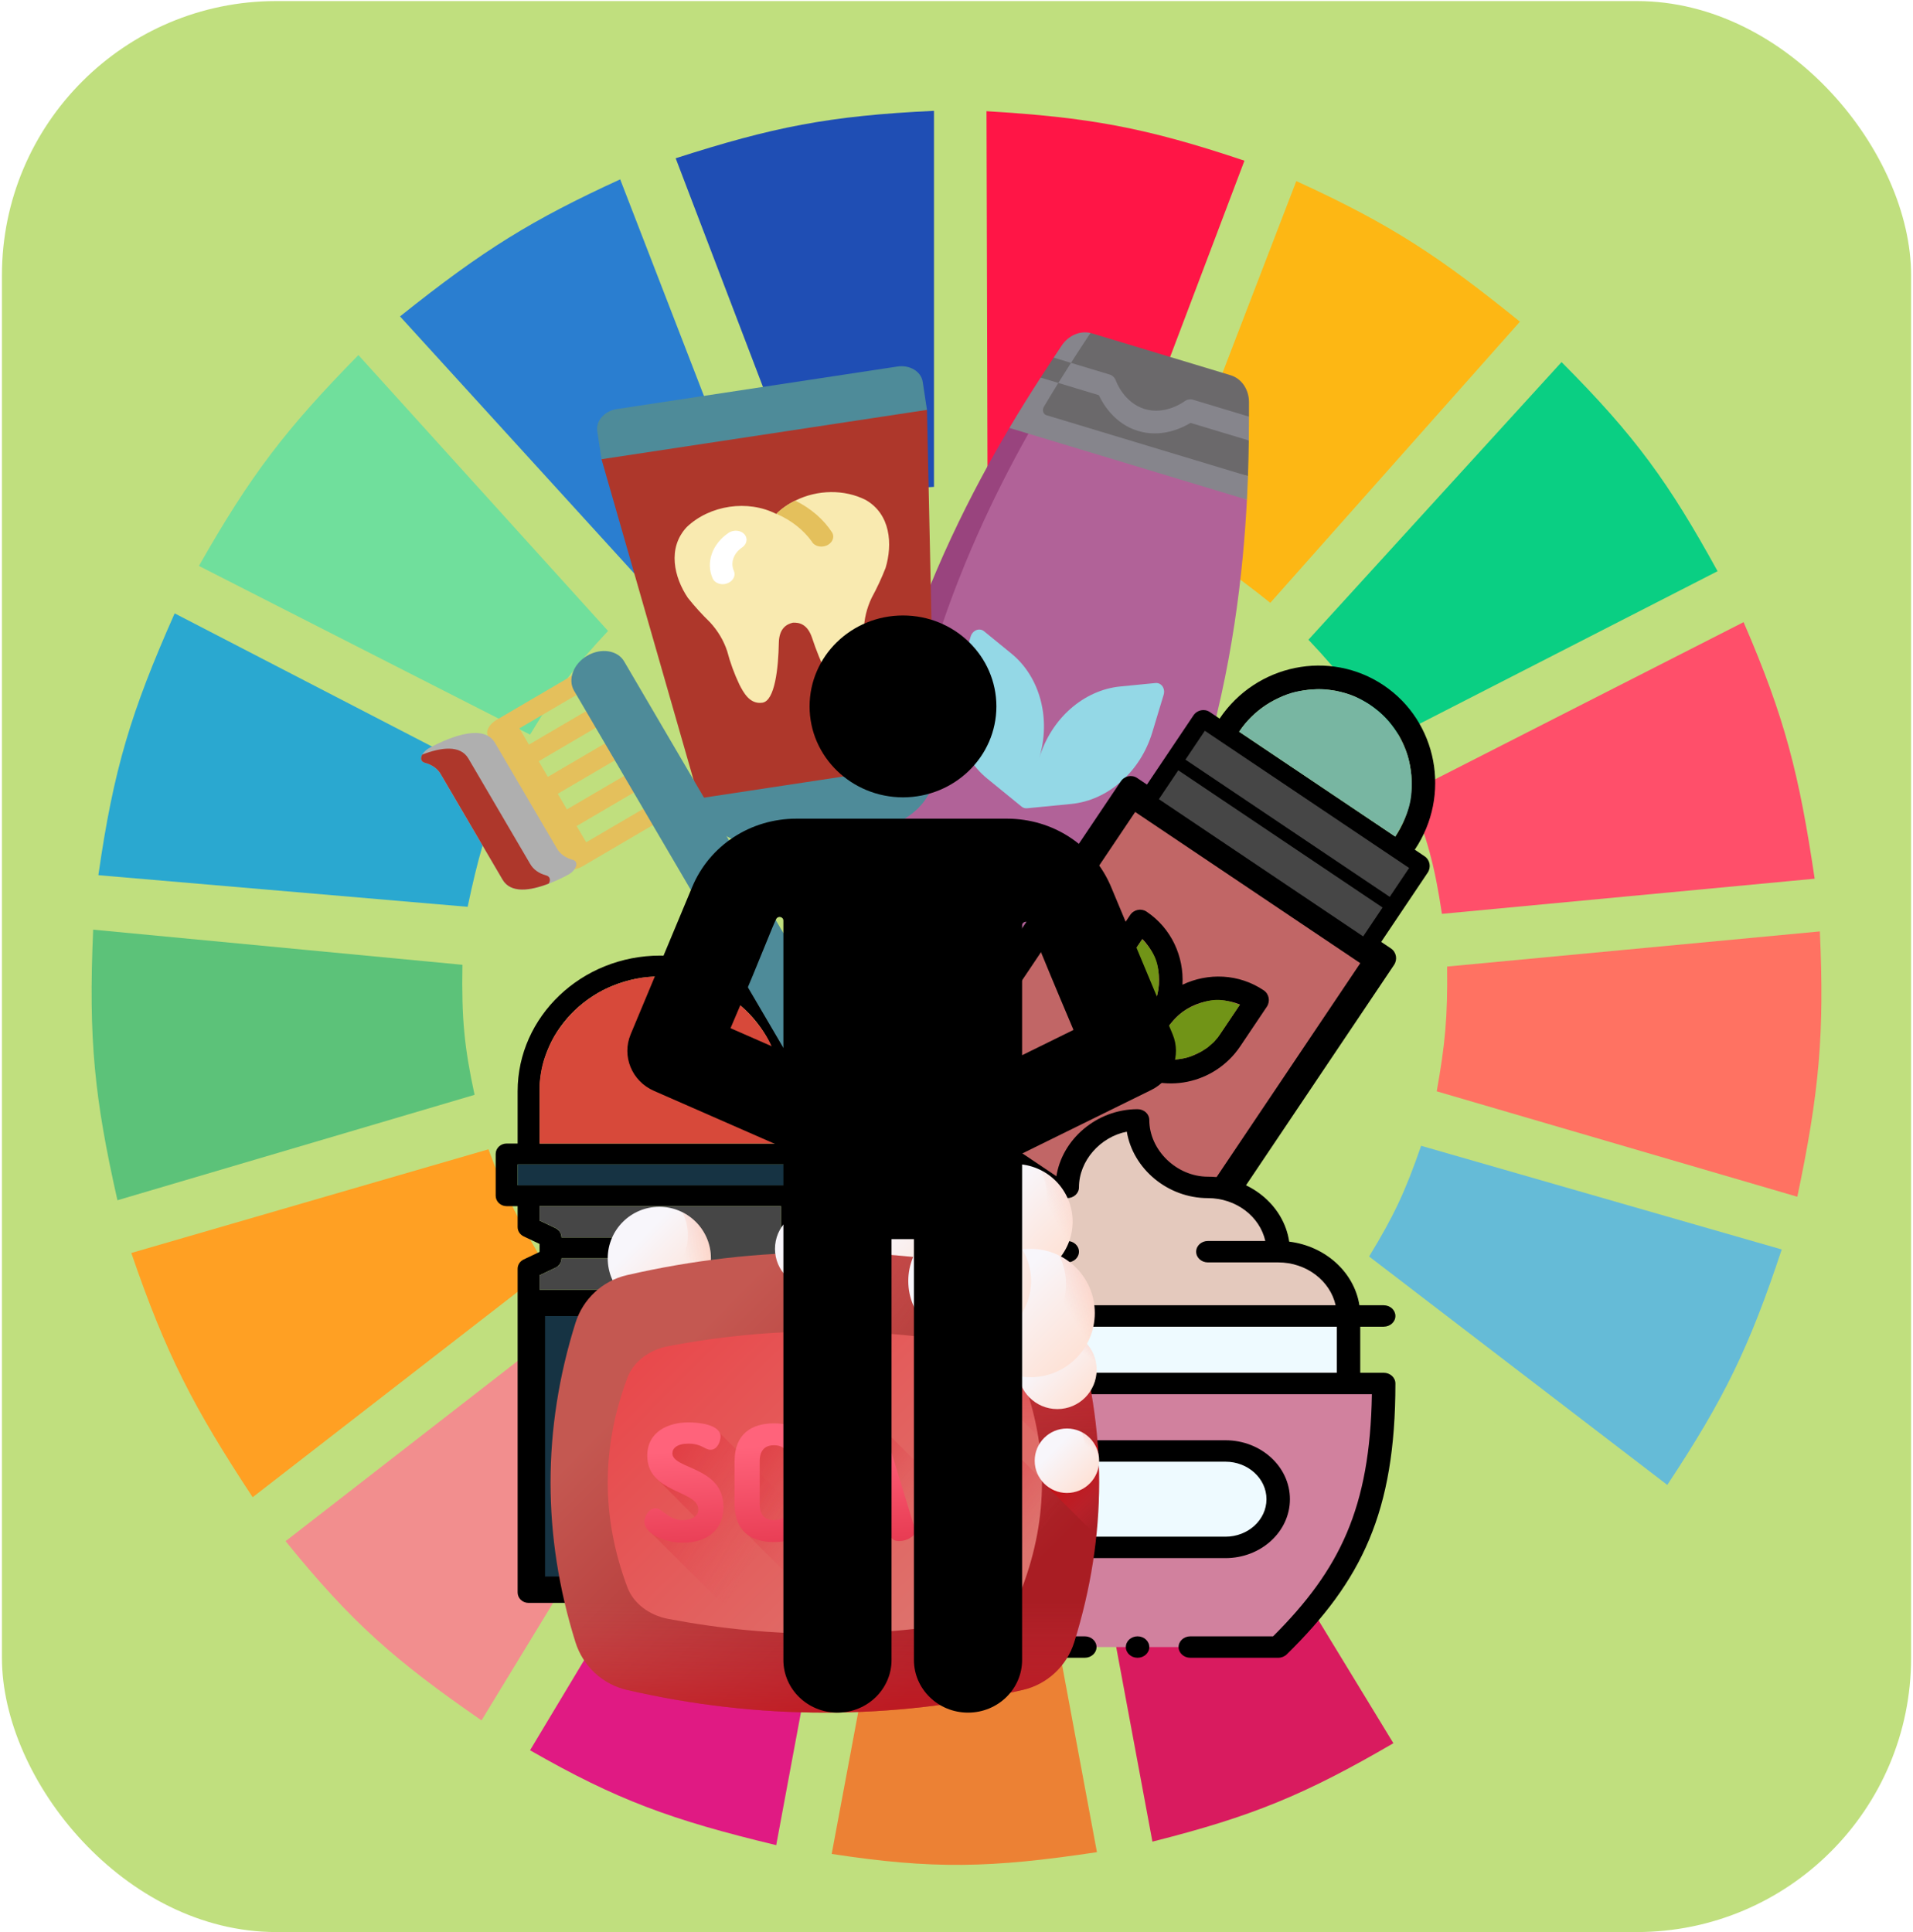 <svg width="687" height="694" viewBox="0 0 687 694" fill="none" xmlns="http://www.w3.org/2000/svg">
<rect x="0.692" y="0.383" width="685.626" height="693.507" rx="98.51" fill="#C0DF7E"/>
<g clip-path="url(#clip0)">
<path d="M290.587 182.426L242.648 56.841C277.459 45.664 297.615 41.575 335.413 39.802V174.853C317.448 175.86 307.605 177.482 290.587 182.426Z" fill="#1F4EB4"/>
<path d="M354.644 174.589L354.276 39.933C390.727 42.139 410.988 45.642 446.905 57.714L399.171 183.799C382.042 178.216 372.279 176.155 354.644 174.589Z" fill="#FF1546"/>
<path d="M416.968 191.26L465.529 65.045C500.055 80.798 517.203 92.4 545.842 115.531L456.19 216.503C442.171 205.298 433.787 199.558 416.968 191.26Z" fill="#FDB714"/>
<path d="M469.89 229.756L560.786 130.046C587.451 156.787 599.356 173.429 616.818 205.144L497.283 266.358C488.052 250.863 482.178 242.752 469.89 229.756Z" fill="#0ACF83"/>
<path d="M506 284.66L626.158 223.445C641.047 257.836 646.131 278.174 651.684 315.582L517.829 328.204C515.204 310.743 512.612 301.218 506 284.66Z" fill="#FF4F6A"/>
<path d="M515.959 391.943C518.956 375.176 519.911 365.432 519.694 347.136L653.549 334.515C655.211 371.2 653.385 392.049 645.456 429.807L515.959 391.943Z" fill="#FF7262"/>
<path d="M491.678 451.264C500.455 436.847 504.588 428.179 510.355 411.506L639.852 448.739C628.266 483.763 619.273 502.28 598.761 533.304L491.678 451.264Z" fill="#65BBD7"/>
<path d="M587.556 549.712L479.85 467.672C468.016 481.167 460.905 488.043 447.476 499.226L517.827 615.344C548.982 592.765 564.429 578.528 587.556 549.712Z" fill="#C0DF7E"/>
<path d="M500.396 626.072L430.044 510.585C414.781 518.298 405.842 522.112 388.954 527.624L413.857 661.412C449.535 652.418 468.495 644.643 500.396 626.072Z" fill="#D91B5F"/>
<path d="M323.583 532.673C341.329 533.835 351.28 533.488 369.031 531.411L393.934 665.199C355.871 670.934 334.956 671.405 298.68 665.83L323.583 532.673Z" fill="#EC8134"/>
<path d="M190.351 628.597L260.08 512.479C275.888 520.747 285.478 524.266 303.66 528.887L278.757 662.675C241.113 653.633 221.528 646.484 190.351 628.597Z" fill="#E01A83"/>
<path d="M102.569 553.498L209.031 470.827C220.902 484.795 228.623 491.46 243.272 502.381L172.921 617.868C142.127 596.583 126.355 582.918 102.569 553.498Z" fill="#F28E8E"/>
<path d="M90.738 537.721C69.561 505.569 59.679 486.536 47.157 450.002L175.409 412.768C181.814 430.018 186.672 439.354 196.576 455.681L90.738 537.721Z" fill="#FFA023"/>
<path d="M42.176 431.07C33.938 394.547 31.705 373.361 33.46 333.884L166.069 346.505C165.731 366.056 166.774 376.219 170.427 393.205L42.176 431.07Z" fill="#5CC279"/>
<path d="M35.328 314.32L167.938 325.68C171.617 308.284 174.375 298.6 181.012 281.504L62.722 220.29C47 255.75 40.767 276.28 35.328 314.32Z" fill="#2AA8D0"/>
<path d="M71.439 203.251C89.975 170.616 102.602 154.11 128.716 127.521L218.367 226.6C206.236 239.567 200.117 247.739 190.351 263.834L71.439 203.251Z" fill="#70DF9C"/>
<path d="M233.932 212.717C247.383 202.579 255.475 197.504 271.287 189.998L222.726 64.414C191.126 78.928 173.776 89.554 143.658 113.638L233.932 212.717Z" fill="#2A7ED0"/>
<g filter="url(#filter0_dd)">
<path d="M431.555 276.71C442.619 240.089 446.459 205.384 447.803 179.46L368.076 149.649C356.134 170.914 339.51 203.013 329.975 234.573C310.608 298.673 315.127 342.175 313.202 357.419L385.15 373.433C385.171 373.425 385.19 373.417 385.21 373.409C396.212 357.172 415.908 328.498 431.555 276.71Z" fill="#B16298"/>
<path d="M319.659 350.154C320.041 332.865 316.559 295.746 334.618 235.975C344.153 204.415 357.368 177.01 369.311 155.744L368.081 149.649L362.492 153.684C349.256 176.015 333.237 207.04 322.173 243.662C306.526 295.45 307.05 330.232 307.221 349.845C307.281 356.742 311.26 362.555 317.17 364.341L368.904 379.971C374.802 381.753 381.318 379.13 385.19 373.445L322.557 354.522C320.789 353.987 319.614 352.222 319.659 350.154Z" fill="#99447E"/>
<path d="M448.175 170.987C448.338 166.345 448.427 162.066 448.477 158.2L444.486 153.05L448.538 149.634C448.543 147.774 448.543 146.072 448.547 144.537C448.56 139.89 445.893 135.958 441.914 134.756C431.124 131.496 392.151 119.721 392.151 119.721C391.974 119.667 391.796 119.627 391.617 119.585C391.617 119.585 374.415 140.075 367.282 152.269L448.175 170.987Z" fill="#6B696B"/>
<path d="M448.176 170.988L375.784 149.116C374.634 148.769 374.178 147.274 374.865 146.115C381.452 134.995 387.352 126.027 391.617 119.587C387.784 118.691 383.66 120.491 381.211 124.194C380.365 125.475 379.423 126.893 378.397 128.444L381.038 132.895L373.705 135.611C370.382 140.749 366.568 146.805 362.491 153.685L447.807 179.462C447.96 176.521 448.081 173.692 448.176 170.988Z" fill="#86858C"/>
<path d="M428.428 143.558C427.389 143.244 426.226 143.486 425.291 144.194C425.225 144.244 418.594 149.172 411.089 146.904C403.583 144.636 400.789 136.861 400.769 136.804C400.389 135.676 399.556 134.835 398.502 134.516L384.606 130.318L377.817 132.332L380.063 137.53L394.619 141.928C396.194 145.28 400.371 152.251 408.711 154.771C417.051 157.29 424.389 153.798 427.557 151.88L448.474 158.199C448.514 155.064 448.529 152.197 448.535 149.633L428.428 143.558Z" fill="#86858C"/>
<path d="M384.609 130.319L378.398 128.442C376.984 130.581 375.409 132.977 373.706 135.609L380.066 137.531C381.649 134.975 383.168 132.569 384.609 130.319Z" fill="#6B696B"/>
<path d="M402.322 246.545C389.118 247.838 377.492 258.102 373.223 272.233C377.492 258.101 373.494 243.118 363.216 234.73L353.39 226.711C351.744 225.368 349.28 226.341 348.597 228.603L344.515 242.112C340.246 256.243 344.244 271.227 354.523 279.615L366.87 289.692C367.428 290.147 368.127 290.359 368.844 290.288L384.707 288.734C397.91 287.441 409.536 277.178 413.806 263.047L417.887 249.537C418.571 247.275 417.057 245.101 414.944 245.308L402.322 246.545Z" fill="#94D8E6"/>
<path d="M499.516 340.633L496.012 338.279L503.166 327.627L512.706 313.425C514.025 311.462 513.521 308.82 511.587 307.521L508.082 305.166C521.233 285.589 516.21 259.101 496.886 246.12C477.561 233.14 451.141 238.507 437.99 258.085L434.486 255.731C432.551 254.431 429.915 254.964 428.596 256.927L419.056 271.129L411.901 281.781L408.397 279.426C406.462 278.127 403.826 278.659 402.507 280.623L326.189 394.239C324.87 396.203 325.374 398.845 327.309 400.144L418.428 461.35C420.363 462.65 422.999 462.117 424.318 460.154L500.636 346.538C501.955 344.574 501.451 341.932 499.516 340.633ZM492.116 253.221C507.574 263.605 511.593 284.797 501.073 300.458L444.999 262.793C455.519 247.131 476.657 242.838 492.116 253.221ZM433.22 265.186L436.725 267.54L499.808 309.913L503.312 312.268L498.542 319.369L428.45 272.287L433.22 265.186ZM423.681 279.388L493.772 326.47L489.002 333.571L418.911 286.489L423.681 279.388ZM419.693 451.895L335.583 395.397L407.132 288.882L410.636 291.236L487.737 343.026L491.242 345.38L419.693 451.895Z" fill="black"/>
<path d="M445 262.793L501.073 300.458C505.958 292.182 507.448 287.416 506.865 278.586C506.218 272.852 505.359 269.625 502.155 263.829C498.921 258.911 496.709 256.455 491.678 252.927C487.489 250.354 484.931 249.193 479.673 248.084C475.962 247.479 473.925 247.327 470.419 247.664C465.045 248.237 462.255 249.067 457.746 251.389C454.982 252.871 453.404 253.926 450.646 256.28C448.172 258.58 446.914 259.978 445 262.793Z" fill="#78B6A2"/>
<path d="M407.132 288.883L335.584 395.398L419.694 451.897L491.242 345.381L407.132 288.883Z" fill="#C16666" stroke="black" stroke-width="3.94"/>
<path d="M453.819 355.665C444.89 349.667 433.81 349.299 424.652 353.659C425.224 343.532 420.694 333.414 411.764 327.416C409.83 326.117 407.194 326.649 405.875 328.613L396.335 342.815C387.132 356.516 390.645 375.06 404.173 384.147C417.7 393.234 436.196 389.473 445.399 375.772L454.939 361.57C456.258 359.606 455.754 356.965 453.819 355.665ZM403.344 347.523L410.258 337.23C417.136 344.246 418.352 355.466 412.593 364.04L405.679 374.333C398.798 367.321 397.585 356.097 403.344 347.523ZM438.39 371.064C432.63 379.638 421.781 382.759 412.688 379.041L419.602 368.748C425.362 360.174 436.21 357.053 445.304 360.771L438.39 371.064Z" fill="black"/>
<path d="M410.199 337.316L402.299 349.077L401.326 350.999L400.343 353.882L399.878 356.467L399.692 360.529L399.823 362.227L400.103 363.704L400.812 366.434L401.53 368.204L402.178 369.606L402.756 370.638L403.553 371.818L404.569 373.144C405.343 373.975 405.764 374.421 405.734 374.249L413.187 363.153C415.19 359.317 415.879 357.208 416.144 353.546C416.377 345.914 414.919 342.439 410.199 337.316Z" fill="#719417"/>
<path d="M445.259 360.864L437.359 372.625L435.947 374.253L433.65 376.253L431.433 377.661L427.743 379.369L426.121 379.89L424.649 380.189L421.853 380.565L419.943 380.57L418.4 380.5L417.226 380.356L415.833 380.064L414.22 379.625C413.159 379.223 412.586 379.002 412.757 378.964L420.21 367.869C423.004 364.564 424.696 363.128 427.986 361.498C434.963 358.396 438.731 358.432 445.259 360.864Z" fill="#719417"/>
<path d="M433.222 265.187L428.452 272.288L498.544 319.369L503.313 312.268L433.222 265.187Z" fill="#464646" stroke="#464646" stroke-width="3.94"/>
<path d="M423.683 279.388L418.913 286.489L489.004 333.571L493.774 326.47L423.683 279.388Z" fill="#464646" stroke="#464646" stroke-width="3.94"/>
<path d="M496.913 496.871C496.913 526.332 491.853 546.549 481.583 563.823C475.754 573.624 468.245 582.478 459.031 591.533H358.014C332.558 566.52 320.133 543.047 320.133 496.871H496.913Z" fill="#D1819E"/>
<path d="M332.758 472.628H484.283V496.871H332.758V472.628Z" fill="#EEFAFF"/>
<path d="M459.029 449.54C472.978 449.54 484.283 459.876 484.283 472.628H332.758C332.758 459.876 344.063 449.54 358.012 449.54C358.012 436.788 369.318 426.452 383.266 426.452C383.266 413.7 394.572 402.209 408.521 402.209C408.521 414.962 419.826 426.452 433.775 426.452C447.724 426.452 459.029 436.788 459.029 449.54Z" fill="#E4C9BD"/>
<path d="M440.089 521.113C450.548 521.113 459.03 528.867 459.03 538.429C459.03 547.992 450.548 555.746 440.089 555.746H376.953C366.494 555.746 358.013 547.992 358.013 538.429C358.013 528.867 366.494 521.113 376.953 521.113H440.089Z" fill="#EEFAFF"/>
<path d="M463.238 538.429C463.238 526.759 452.853 517.265 440.088 517.265H376.952C364.188 517.265 353.803 526.759 353.803 538.429C353.803 550.099 364.188 559.593 376.952 559.593H440.088C452.853 559.593 463.238 550.099 463.238 538.429ZM362.221 538.429C362.221 531.003 368.829 524.961 376.952 524.961H440.088C448.211 524.961 454.82 531.003 454.82 538.429C454.82 545.856 448.211 551.897 440.088 551.897H376.952C368.829 551.897 362.221 545.856 362.221 538.429Z" fill="black"/>
<path d="M408.522 595.38C410.846 595.38 412.731 593.657 412.731 591.532C412.731 589.407 410.846 587.684 408.522 587.684C406.197 587.684 404.312 589.407 404.312 591.532C404.312 593.657 406.197 595.38 408.522 595.38Z" fill="black"/>
<path d="M320.132 493.023C317.807 493.023 315.923 494.746 315.923 496.871C315.923 542.978 327.998 567.689 354.932 594.154C355.728 594.936 356.844 595.38 358.013 595.38H389.581C391.906 595.38 393.79 593.658 393.79 591.532C393.79 589.407 391.906 587.684 389.581 587.684H359.856C337.978 565.867 325.086 544.08 324.373 500.715H492.673C492.025 541.561 481.132 563.782 457.188 587.684H427.462C425.138 587.684 423.253 589.407 423.253 591.532C423.253 593.658 425.138 595.38 427.462 595.38H459.03C460.199 595.38 461.316 594.936 462.112 594.154C488.972 567.757 501.121 543.127 501.121 496.871C501.121 494.746 499.236 493.023 496.912 493.023H488.494V476.476H496.912C499.236 476.476 501.121 474.754 501.121 472.628C501.121 470.503 499.236 468.78 496.912 468.78H488.192C486.328 456.921 475.984 447.531 462.976 445.933C461.042 432.779 448.684 422.604 433.776 422.604C422.565 422.604 412.731 413.074 412.731 402.209C412.731 400.084 410.846 398.361 408.522 398.361C393.83 398.361 381.235 409.248 379.312 422.846C366.22 424.458 355.828 433.962 354.067 445.933C341.059 447.531 330.716 456.921 328.852 468.78H320.132C317.807 468.78 315.923 470.503 315.923 472.628C315.923 474.754 317.807 476.476 320.132 476.476H328.55V493.023H320.132ZM358.013 453.388H383.268C385.592 453.388 387.477 451.665 387.477 449.54C387.477 447.415 385.592 445.692 383.268 445.692H362.646C364.601 436.92 373.104 430.3 383.268 430.3C385.592 430.3 387.477 428.577 387.477 426.452C387.477 416.856 395.146 408.302 404.662 406.434C406.873 419.742 419.307 430.3 433.776 430.3C443.939 430.3 452.442 436.92 454.398 445.692H433.776C431.451 445.692 429.567 447.415 429.567 449.54C429.567 451.665 431.451 453.388 433.776 453.388H459.03C469.193 453.388 477.697 460.009 479.653 468.78H337.391C339.347 460.009 347.85 453.388 358.013 453.388ZM336.968 476.476H480.076V493.023H336.968V476.476Z" fill="black"/>
<path d="M292.281 410.691H288.34V391.942C288.34 365.064 265.36 343.196 237.115 343.196C208.871 343.196 185.891 365.064 185.891 391.942V410.691H181.95C179.775 410.691 178.01 412.367 178.01 414.44V429.439C178.01 431.513 179.775 433.189 181.95 433.189H185.891V440.688C185.891 442.11 186.734 443.407 188.07 444.044L193.771 446.755V449.62L188.07 452.335C186.734 452.969 185.891 454.266 185.891 455.687V466.936V571.929C185.891 574.002 187.656 575.678 189.831 575.678H284.4C286.575 575.678 288.34 574.002 288.34 571.929V466.936V433.189H292.281C294.456 433.189 296.221 431.513 296.221 429.439V414.44C296.221 412.367 294.456 410.691 292.281 410.691ZM193.771 391.942C193.771 369.2 213.217 350.695 237.115 350.695C261.014 350.695 280.46 369.2 280.46 391.942V410.691H193.771V391.942ZM280.46 568.179H193.771V470.686H280.46V568.179ZM280.46 463.187H193.771V458.005L199.473 455.29C200.809 454.656 201.652 453.359 201.652 451.938H237.115V444.438H201.652C201.652 443.017 200.809 441.72 199.473 441.082L193.771 438.371V433.189H280.46V463.187ZM288.34 425.69H284.4H189.831H185.891V418.19H189.831H284.4H288.34V425.69Z" fill="black"/>
<path d="M193.771 389.131V410.692H280.46V388.897C278.889 378.434 276.887 373.121 270.116 365.227C268.302 363.251 267.245 362.197 265.191 360.539C260.594 357.091 257.924 355.459 252.877 353.509C247.492 351.656 244.474 351.009 239.086 350.696C232.174 350.614 228.289 351.111 221.354 353.509C217.269 355.064 215.143 356.223 211.503 358.665C208.168 361.093 206.578 362.548 204.115 365.227C201.063 368.894 198.764 371.854 196.727 376.944C194.978 381.124 194.323 383.785 193.771 389.131Z" fill="#D7493A"/>
<path d="M185.891 418.19V425.689H288.341V418.19H185.891Z" fill="#163343"/>
<path d="M193.771 470.687V568.179H280.46V470.687H193.771Z" fill="#163343" stroke="black" stroke-width="3.94"/>
<path d="M237.116 538.181C252.326 538.181 264.699 526.403 264.699 511.933V496.934C264.699 494.86 262.933 493.184 260.758 493.184C250.718 493.184 241.943 498.332 237.116 505.982C232.289 498.332 223.514 493.184 213.474 493.184C211.298 493.184 209.533 494.86 209.533 496.934V511.933C209.533 526.403 221.906 538.181 237.116 538.181ZM256.818 501.062V511.933C256.818 520.988 250.036 528.563 241.056 530.303V519.432C241.056 510.377 247.838 502.802 256.818 501.062ZM217.414 501.062C226.394 502.806 233.175 510.377 233.175 519.432V530.303C224.195 528.559 217.414 520.988 217.414 511.933V501.062Z" fill="black"/>
<path d="M217.413 501.153V513.574L217.659 515.449L218.398 518.027L219.383 520.136L221.353 523.183L222.339 524.355L223.324 525.292L225.294 526.933L226.771 527.87L228.003 528.573L228.988 529.042L230.219 529.511L231.697 529.979C232.729 530.205 233.287 530.325 233.175 530.214V518.496C232.73 514.725 232.166 512.853 230.466 510.059C226.674 504.39 223.736 502.575 217.413 501.153Z" fill="#719417"/>
<path d="M256.833 501.153V513.574L256.587 515.449L255.848 518.027L254.863 520.136L252.893 523.183L251.908 524.355L250.922 525.292L248.952 526.933L247.475 527.87L246.243 528.573L245.258 529.042L244.027 529.511L242.549 529.979C241.517 530.205 240.959 530.325 241.071 530.214V518.496C241.516 514.725 242.08 512.853 243.78 510.059C247.572 504.39 250.51 502.575 256.833 501.153Z" fill="#719417"/>
<path d="M193.771 433.189V438.345L199.19 440.923L199.682 441.158L200.421 441.626L200.913 442.329L201.406 443.032L201.652 443.97V444.439H237.116V451.938H201.652V452.407L201.406 453.11L201.16 453.813L200.667 454.516L199.928 454.985L199.19 455.453L197.712 456.156L193.771 458.031V463.187H280.46V433.189H193.771Z" fill="#464646"/>
<path d="M328.702 462.803C338.938 462.803 347.235 454.506 347.235 444.27C347.235 434.035 338.938 425.738 328.702 425.738C318.467 425.738 310.17 434.035 310.17 444.27C310.17 454.506 318.467 462.803 328.702 462.803Z" fill="url(#paint0_linear)"/>
<path d="M336.992 427.693C338.243 430.187 338.947 433.003 338.947 435.983C338.947 446.218 330.65 454.516 320.414 454.516C317.434 454.516 314.619 453.811 312.124 452.561C315.167 458.634 321.447 462.804 328.702 462.804C338.938 462.804 347.235 454.506 347.235 444.271C347.235 437.016 343.065 430.735 336.992 427.693Z" fill="url(#paint1_linear)"/>
<path d="M236.781 470.478C247.016 470.478 255.313 462.18 255.313 451.945C255.313 441.71 247.016 433.413 236.781 433.413C226.545 433.413 218.248 441.71 218.248 451.945C218.248 462.18 226.545 470.478 236.781 470.478Z" fill="url(#paint2_linear)"/>
<path d="M245.072 435.368C246.322 437.862 247.026 440.678 247.026 443.658C247.026 453.893 238.729 462.19 228.493 462.19C225.513 462.19 222.698 461.486 220.203 460.236C223.246 466.309 229.526 470.478 236.781 470.478C247.017 470.478 255.314 462.181 255.314 451.946C255.314 444.691 251.145 438.41 245.072 435.368Z" fill="url(#paint3_linear)"/>
<path d="M385.787 475.142C383.093 466.541 376.077 459.983 367.294 457.961C320.093 447.097 272.347 447.097 225.146 457.961C216.363 459.983 209.347 466.541 206.654 475.142C194.729 513.215 194.731 551.686 206.654 589.755C209.348 598.356 216.364 604.914 225.147 606.935C272.347 617.8 320.093 617.8 367.294 606.935C376.077 604.914 383.093 598.356 385.787 589.755C397.71 551.686 397.712 513.215 385.787 475.142Z" fill="url(#paint4_linear)"/>
<path d="M198.681 551.276C199.995 564.127 202.648 576.964 206.655 589.755C209.348 598.356 216.364 604.914 225.147 606.935C272.348 617.8 320.093 617.8 367.295 606.935C376.077 604.914 383.094 598.356 385.787 589.755C389.793 576.964 392.447 564.127 393.761 551.276H198.681Z" fill="url(#paint5_linear)"/>
<path d="M225.33 570.125C227.462 575.78 233.015 580.091 239.967 581.42C277.327 588.563 315.117 588.563 352.476 581.42C359.428 580.091 364.981 575.78 367.113 570.126C376.551 545.095 376.55 519.803 367.113 494.775C364.981 489.12 359.428 484.809 352.476 483.48C315.117 476.337 277.327 476.337 239.967 483.48C233.015 484.809 227.462 489.12 225.33 494.775C215.893 519.803 215.892 545.094 225.33 570.125Z" fill="url(#paint6_linear)"/>
<path d="M358.668 515.935C356.227 512.572 352.118 511.578 347.384 511.578H335.411C333.387 511.578 332.442 512.463 332.442 513.91V550.697C332.442 551.906 333.02 552.718 334.316 553.137L380.394 599.215C382.812 596.53 384.672 593.319 385.788 589.755C389.817 576.89 392.48 563.979 393.786 551.053L358.668 515.935Z" fill="url(#paint7_linear)"/>
<path d="M385.789 589.756C386.426 587.72 387.023 585.683 387.592 583.646L317.75 513.804C317.086 511.813 314.508 511.231 311.869 511.231C309.208 511.231 306.992 511.828 306.356 513.853L295.597 549.136C295.539 549.368 295.481 549.599 295.481 549.773C295.481 550.961 296.112 551.969 297.441 552.632L354.432 609.623C358.724 608.816 363.012 607.922 367.296 606.936C376.079 604.914 383.095 598.357 385.789 589.756Z" fill="url(#paint8_linear)"/>
<path d="M367.294 606.935C370.648 606.163 373.743 604.728 376.44 602.772L289.747 516.078C287.208 512.619 282.924 511.578 277.971 511.578C269.988 511.578 264.186 514.893 264.186 524.842V540.17C264.186 545.525 265.594 549.068 268.495 551.2L330.483 613.189C342.778 611.832 355.054 609.753 367.294 606.935Z" fill="url(#paint9_linear)"/>
<path d="M353.566 609.784L258.557 514.775C257.24 511.321 250.036 511.231 247.255 511.231C240.025 511.231 232.834 514.142 232.834 522.818C232.834 527.2 234.37 530.035 236.97 532.104L249.483 544.746C248.377 545.595 246.727 546.341 245.173 546.341C239.794 546.341 238.058 542.061 235.34 542.061C233.142 542.061 231.793 544.567 231.793 546.533C231.793 548.124 232.514 549.694 234.351 550.985L298.434 615.069C316.835 614.938 335.234 613.18 353.566 609.784Z" fill="url(#paint10_linear)"/>
<path d="M241.473 521.95C241.473 520.157 243.15 518.48 247.257 518.48C252 518.48 253.099 520.678 255.181 520.678C257.727 520.678 258.768 517.497 258.768 515.935C258.768 511.423 250.323 510.845 247.257 510.845C240.027 510.845 232.45 514.142 232.45 522.818C232.45 536.353 250.786 535.138 250.786 542.138C250.786 544.914 247.836 545.955 245.175 545.955C239.796 545.955 238.06 541.675 235.342 541.675C233.144 541.675 231.408 544.567 231.408 546.533C231.408 550.351 237.771 554.053 245.348 554.053C253.735 554.053 259.809 549.541 259.809 541.212C259.809 526.636 241.473 527.735 241.473 521.95Z" fill="url(#paint11_linear)"/>
<path d="M277.972 511.193C269.99 511.193 263.801 514.895 263.801 524.844V540.172C263.801 550.121 269.99 553.823 277.972 553.823C285.955 553.823 292.201 550.121 292.201 540.172V524.844C292.202 514.895 285.955 511.193 277.972 511.193ZM283.178 540.172C283.178 544.163 281.211 545.956 277.972 545.956C274.733 545.956 272.824 544.163 272.824 540.172V524.843C272.824 520.852 274.733 519.059 277.972 519.059C281.211 519.059 283.178 520.852 283.178 524.843V540.172Z" fill="url(#paint12_linear)"/>
<path d="M317.767 513.853C317.13 511.828 314.527 510.845 311.867 510.845C309.206 510.845 306.603 511.828 305.967 513.853L295.208 549.136C295.15 549.368 295.093 549.599 295.093 549.773C295.093 551.913 298.39 553.475 300.877 553.475C302.323 553.475 303.48 553.012 303.826 551.797L305.793 544.567H317.998L319.965 551.797C320.312 553.012 321.469 553.475 322.914 553.475C325.402 553.475 328.699 551.913 328.699 549.773C328.699 549.599 328.641 549.368 328.583 549.136L317.767 513.853ZM307.644 537.626L311.867 522.124L316.089 537.626H307.644Z" fill="url(#paint13_linear)"/>
<path d="M347.385 511.193H335.411C333.387 511.193 332.057 512.465 332.057 513.911V550.699C332.057 552.55 334.313 553.475 336.568 553.475C338.824 553.475 341.08 552.55 341.08 550.699V538.205H346.806C354.788 538.205 361.035 534.503 361.035 524.786V524.496C361.035 514.779 355.02 511.193 347.385 511.193ZM352.012 525.48C352.012 529.413 350.046 531.264 346.806 531.264H341.08V519.059H346.806C350.046 519.059 352.012 520.91 352.012 524.844V525.48Z" fill="url(#paint14_linear)"/>
<path d="M385.789 475.141C383.096 466.54 376.079 459.983 367.296 457.961C354.215 454.95 341.864 452.777 328.723 451.435C325.307 459.465 326.095 469.108 332.644 475.656L394.649 537.662C395.24 516.79 392.293 495.906 385.789 475.141Z" fill="url(#paint15_linear)"/>
<path d="M391.42 567.335L283.67 459.581C280.85 457.348 279.675 454.064 279.196 450.321C291.122 449.637 302.282 449.641 314.208 450.333C331.939 451.36 349.656 453.902 367.291 457.962C376.075 459.983 383.091 466.538 385.783 475.142C391.578 493.646 394.557 512.239 394.719 530.836C394.827 543.009 393.726 555.185 391.42 567.335Z" fill="url(#paint16_linear)"/>
<path d="M379.714 506.063C387.513 506.063 393.835 499.741 393.835 491.942C393.835 484.143 387.513 477.821 379.714 477.821C371.915 477.821 365.593 484.143 365.593 491.942C365.593 499.741 371.915 506.063 379.714 506.063Z" fill="url(#paint17_linear)"/>
<path d="M386.031 479.31C386.983 481.211 387.52 483.356 387.52 485.627C387.52 493.426 381.198 499.748 373.399 499.748C371.128 499.748 368.983 499.211 367.082 498.259C369.401 502.886 374.186 506.063 379.714 506.063C387.513 506.063 393.835 499.741 393.835 491.942C393.835 486.414 390.658 481.629 386.031 479.31Z" fill="url(#paint18_linear)"/>
<path d="M292.437 462.633C300.236 462.633 306.558 456.31 306.558 448.511C306.558 440.712 300.236 434.39 292.437 434.39C284.638 434.39 278.315 440.712 278.315 448.511C278.315 456.31 284.638 462.633 292.437 462.633Z" fill="url(#paint19_linear)"/>
<path d="M298.754 435.879C299.706 437.78 300.243 439.925 300.243 442.196C300.243 449.995 293.921 456.318 286.122 456.318C283.851 456.318 281.706 455.781 279.805 454.828C282.123 459.456 286.909 462.633 292.437 462.633C300.236 462.633 306.558 456.31 306.558 448.511C306.558 442.983 303.381 438.198 298.754 435.879Z" fill="url(#paint20_linear)"/>
<path d="M383.155 513.427C376.762 513.427 371.965 518.223 371.965 524.617C371.965 527.984 373.017 531.014 375.311 533.129L393.733 551.551C394.846 540.827 395.021 530.093 394.259 519.365L391.667 516.773C389.552 514.479 386.522 513.427 383.155 513.427Z" fill="url(#paint21_linear)"/>
<path d="M383.157 536.193C389.55 536.193 394.733 531.01 394.733 524.617C394.733 518.223 389.55 513.04 383.157 513.04C376.763 513.04 371.58 518.223 371.58 524.617C371.58 531.01 376.763 536.193 383.157 536.193Z" fill="url(#paint22_linear)"/>
<path d="M388.334 514.26C389.115 515.818 389.555 517.577 389.555 519.438C389.555 525.832 384.372 531.015 377.978 531.015C376.117 531.015 374.358 530.575 372.8 529.794C374.7 533.588 378.623 536.192 383.156 536.192C389.549 536.192 394.732 531.009 394.732 524.616C394.732 520.083 392.128 516.16 388.334 514.26Z" fill="url(#paint23_linear)"/>
<path d="M364.501 459.456C375.932 459.456 385.198 450.19 385.198 438.76C385.198 427.329 375.932 418.063 364.501 418.063C353.071 418.063 343.805 427.329 343.805 438.76C343.805 450.19 353.071 459.456 364.501 459.456Z" fill="url(#paint24_linear)"/>
<path d="M373.76 420.247C375.155 423.032 375.942 426.176 375.942 429.505C375.942 440.935 366.676 450.201 355.246 450.201C351.918 450.201 348.773 449.414 345.987 448.019C349.385 454.801 356.399 459.457 364.501 459.457C375.932 459.457 385.198 450.191 385.198 438.76C385.198 430.658 380.542 423.645 373.76 420.247Z" fill="url(#paint25_linear)"/>
<path d="M370.091 494.633C382.828 494.633 393.153 484.308 393.153 471.571C393.153 458.834 382.828 448.509 370.091 448.509C357.354 448.509 347.029 458.834 347.029 471.571C347.029 484.308 357.354 494.633 370.091 494.633Z" fill="url(#paint26_linear)"/>
<path d="M380.411 450.942C381.966 454.047 382.843 457.55 382.843 461.258C382.843 473.995 372.518 484.32 359.781 484.32C356.072 484.32 352.569 483.444 349.465 481.888C353.251 489.445 361.067 494.634 370.095 494.634C382.831 494.634 393.157 484.308 393.157 471.572C393.156 462.544 387.968 454.729 380.411 450.942Z" fill="url(#paint27_linear)"/>
<path d="M348.231 482.111C360.404 482.111 370.273 472.242 370.273 460.069C370.273 447.895 360.404 438.026 348.231 438.026C336.057 438.026 326.188 447.895 326.188 460.069C326.188 472.242 336.057 482.111 348.231 482.111Z" fill="url(#paint28_linear)"/>
<path d="M335.617 273.915L295.835 290.253L250.982 286.748L216.02 164.928L274.442 145.762L332.895 147.207L335.617 273.915Z" fill="#AE372B"/>
<path d="M221.533 146.913L322.288 131.636C326.74 130.961 330.804 133.421 331.367 137.131L332.894 147.207L216.019 164.928L214.491 154.852C213.929 151.142 217.081 147.588 221.533 146.913Z" fill="#4E8B99"/>
<path d="M318.037 203.949C316.616 207.603 314.943 211.195 313.032 214.707C311.248 218.463 310.298 222.428 310.228 226.4C310.414 230.635 310.204 234.895 309.602 239.139C309.049 242.28 308.18 247.154 303.625 247.844C299.151 248.523 294.448 237.623 291.622 229.049C289.968 224.113 286.987 223.499 284.7 223.64C282.474 224.184 279.811 225.653 279.694 230.858C279.537 239.884 278.276 251.688 273.803 252.366C269.247 253.057 266.973 248.66 265.512 245.824C263.681 241.949 262.218 237.943 261.139 233.843C259.896 230.071 257.813 226.565 254.996 223.506C252.129 220.72 249.466 217.784 247.025 214.717C242.075 207.359 239.575 196.847 246.633 189.283C254.961 181.37 268.562 179.381 278.778 184.581L278.849 184.502C280.761 182.616 283.047 181.023 285.599 179.802C293.576 175.804 303.289 175.705 310.873 179.543C319.856 184.674 320.583 195.455 318.037 203.949Z" fill="#F9EAB0"/>
<path d="M296.827 195.93C296.462 196.083 296.075 196.188 295.679 196.242C293.895 196.52 292.175 195.766 291.482 194.405C288.479 190.278 284.224 186.924 279.121 184.667C279.022 184.621 278.932 184.566 278.85 184.502C280.761 182.616 283.047 181.023 285.599 179.803C291.203 182.56 295.781 186.528 298.889 191.323C299.333 192.131 299.364 193.071 298.976 193.936C298.589 194.801 297.815 195.519 296.827 195.93Z" fill="#E4C05C"/>
<path d="M260.248 209.757C258.348 210.043 256.54 209.185 255.908 207.697C253.419 201.977 255.75 195.355 261.657 191.365C262.834 190.599 264.375 190.396 265.7 190.834C267.025 191.272 267.932 192.285 268.079 193.489C268.227 194.695 267.592 195.91 266.415 196.677C263.402 198.75 262.245 202.162 263.568 205.087C263.924 205.924 263.86 206.863 263.393 207.699C262.924 208.536 262.091 209.199 261.073 209.543C260.807 209.638 260.53 209.709 260.248 209.757Z" fill="white"/>
<path d="M250.979 286.747L335.614 273.914C337.302 285.042 327.843 295.706 314.487 297.731L278.215 303.231C264.862 305.256 252.667 297.875 250.979 286.747Z" fill="#4E8B99"/>
<path d="M308.256 333.035L294.634 335.1C290.494 335.728 286.631 333.64 285.697 330.271L278.216 303.232L314.488 297.732L315.36 325.773C315.467 329.267 312.396 332.407 308.256 333.035Z" fill="#AE372B"/>
<path d="M222.152 256.419L188.59 276.088C185.942 277.64 183.029 277.588 182.083 275.974L175.232 264.283C174.286 262.67 175.664 260.102 178.313 258.55L211.874 238.882C214.519 237.331 217.436 237.383 218.381 238.996L225.233 250.686C226.179 252.301 224.797 254.869 222.152 256.419ZM189.959 267.433L213.928 253.386L210.502 247.54L186.533 261.587L189.959 267.433Z" fill="#E4C05C"/>
<path d="M229.071 268.223L195.509 287.892C192.861 289.443 189.948 289.392 189.002 287.778L182.15 276.086C181.205 274.473 182.583 271.906 185.232 270.354L218.793 250.686C221.438 249.135 224.354 249.185 225.299 250.798L232.151 262.49C233.097 264.104 231.716 266.673 229.071 268.223ZM196.878 279.236L220.847 265.189L217.421 259.343L193.452 273.39L196.878 279.236Z" fill="#E4C05C"/>
<path d="M235.789 279.69L202.228 299.359C199.58 300.911 196.667 300.859 195.721 299.246L188.869 287.553C187.923 285.94 189.302 283.373 191.95 281.821L225.512 262.153C228.157 260.602 231.073 260.652 232.018 262.266L238.871 273.959C239.816 275.572 238.435 278.14 235.789 279.69ZM203.596 290.703L227.565 276.656L224.139 270.811L200.17 284.858L203.596 290.703Z" fill="#E4C05C"/>
<path d="M242.708 291.494L209.147 311.163C206.499 312.714 203.586 312.663 202.64 311.05L195.789 299.358C194.842 297.744 196.221 295.177 198.869 293.625L232.431 273.957C235.076 272.406 237.992 272.456 238.938 274.071L245.79 285.762C246.735 287.375 245.354 289.944 242.708 291.494ZM210.515 302.507L234.484 288.46L231.058 282.614L207.089 296.661L210.515 302.507Z" fill="#E4C05C"/>
<path d="M210.874 235.505C215.839 232.596 221.782 233.507 224.148 237.545L309.81 383.714C312.175 387.75 310.067 393.382 305.102 396.292C300.137 399.201 294.193 398.288 291.828 394.252L206.166 248.083C203.8 244.046 205.909 238.415 210.874 235.505Z" fill="#4E8B99"/>
<path d="M203.878 314.238C201.602 315.461 199.261 316.537 196.884 317.451C190.232 319.989 183.385 320.927 180.457 315.931L158.354 278.215C157.22 276.149 155.191 274.656 152.538 273.937C151.232 273.58 150.843 272.301 151.646 271.001C152.231 270.004 153.208 269.113 154.368 268.519C162.511 264.22 173.803 260.026 177.789 266.826L199.892 304.542C201.027 306.609 203.055 308.101 205.708 308.82C208.086 309.466 206.981 312.627 203.878 314.238Z" fill="#AFAFAF"/>
<path d="M197.046 317.347C190.324 319.927 183.413 320.902 180.486 315.908L158.387 278.198C157.253 276.132 155.214 274.645 152.543 273.938C151.227 273.586 150.842 272.306 151.659 270.998C158.379 268.42 165.291 267.442 168.218 272.437L190.317 310.146C191.451 312.213 193.489 313.7 196.159 314.407C197.475 314.759 197.861 316.04 197.046 317.347Z" fill="#AE372B"/>
<path fill-rule="evenodd" clip-rule="evenodd" d="M324.281 286.361C342.738 286.361 357.825 271.784 357.825 253.701C357.825 235.666 342.809 221.044 324.281 221.044C305.754 221.044 290.737 235.666 290.737 253.701C290.737 271.883 305.927 286.361 324.281 286.361ZM367.059 414.291L413.428 391.47C420.944 387.769 424.291 379.072 421.12 371.472L399.016 318.526C392.8 303.642 378.12 294.022 361.615 294.022H285.992C269.487 294.022 254.807 303.642 248.594 318.526L226.488 371.472C223.212 379.325 226.899 388.295 234.838 391.774L281.329 412.156V596.173C281.329 606.644 290.047 615.083 300.749 615.083C311.477 615.083 320.172 606.617 320.172 596.173V445.033H328.213V596.173C328.213 606.617 336.909 615.083 347.636 615.083C358.41 615.083 367.059 606.572 367.059 596.173V414.291ZM385.516 369.894L367.059 378.976V332.367C367.059 330.927 369.088 330.53 369.659 331.859C370.258 333.253 371.065 335.221 372.238 338.082L372.238 338.083C374.655 343.978 378.624 353.658 385.516 369.894ZM275.226 338.411L275.226 338.411C276.993 334.051 277.989 331.593 278.754 330.067C279.387 328.81 281.326 329.24 281.326 330.641V377.593L262.348 369.272C268.981 353.819 272.819 344.35 275.226 338.411Z" fill="black"/>
</g>
</g>
<defs>
<filter id="filter0_dd" x="111.023" y="75.25" width="470.391" height="575.297" filterUnits="userSpaceOnUse" color-interpolation-filters="sRGB">
<feFlood flood-opacity="0" result="BackgroundImageFix"/>
<feColorMatrix in="SourceAlpha" type="matrix" values="0 0 0 0 0 0 0 0 0 0 0 0 0 0 0 0 0 0 127 0"/>
<feOffset dx="19.702" dy="19.702"/>
<feGaussianBlur stdDeviation="7.881"/>
<feColorMatrix type="matrix" values="0 0 0 0 0 0 0 0 0 0 0 0 0 0 0 0 0 0 0.25 0"/>
<feBlend mode="normal" in2="BackgroundImageFix" result="effect1_dropShadow"/>
<feColorMatrix in="SourceAlpha" type="matrix" values="0 0 0 0 0 0 0 0 0 0 0 0 0 0 0 0 0 0 127 0"/>
<feOffset dx="-19.702" dy="-19.702"/>
<feGaussianBlur stdDeviation="7.881"/>
<feColorMatrix type="matrix" values="0 0 0 0 0 0 0 0 0 0 0 0 0 0 0 0 0 0 0.25 0"/>
<feBlend mode="normal" in2="effect1_dropShadow" result="effect2_dropShadow"/>
<feBlend mode="normal" in="SourceGraphic" in2="effect2_dropShadow" result="shape"/>
</filter>
<linearGradient id="paint0_linear" x1="321.769" y1="437.336" x2="345.771" y2="461.339" gradientUnits="userSpaceOnUse">
<stop stop-color="#F8F6FB"/>
<stop offset="1" stop-color="#FFDECF"/>
</linearGradient>
<linearGradient id="paint1_linear" x1="337.834" y1="443.812" x2="368.73" y2="426.539" gradientUnits="userSpaceOnUse">
<stop stop-color="#FAA68E" stop-opacity="0"/>
<stop offset="1" stop-color="#FAA68E"/>
</linearGradient>
<linearGradient id="paint2_linear" x1="229.846" y1="445.011" x2="253.849" y2="469.014" gradientUnits="userSpaceOnUse">
<stop stop-color="#F8F6FB"/>
<stop offset="1" stop-color="#FFDECF"/>
</linearGradient>
<linearGradient id="paint3_linear" x1="245.914" y1="451.487" x2="276.809" y2="434.215" gradientUnits="userSpaceOnUse">
<stop stop-color="#FAA68E" stop-opacity="0"/>
<stop offset="1" stop-color="#FAA68E"/>
</linearGradient>
<linearGradient id="paint4_linear" x1="246.269" y1="482.496" x2="349.262" y2="585.49" gradientUnits="userSpaceOnUse">
<stop stop-color="#C45851"/>
<stop offset="1" stop-color="#A91D23"/>
</linearGradient>
<linearGradient id="paint5_linear" x1="296.221" y1="575.329" x2="296.221" y2="655.541" gradientUnits="userSpaceOnUse">
<stop stop-color="#E63950" stop-opacity="0"/>
<stop offset="0.047" stop-color="#E4354B" stop-opacity="0.047"/>
<stop offset="0.467" stop-color="#D31822" stop-opacity="0.467"/>
<stop offset="0.799" stop-color="#C90709" stop-opacity="0.799"/>
<stop offset="1" stop-color="#C50000"/>
</linearGradient>
<linearGradient id="paint6_linear" x1="344.102" y1="580.331" x2="193.271" y2="429.5" gradientUnits="userSpaceOnUse">
<stop stop-color="#DD746E"/>
<stop offset="1" stop-color="#EE353C"/>
</linearGradient>
<linearGradient id="paint7_linear" x1="369.197" y1="557.067" x2="294.874" y2="501.614" gradientUnits="userSpaceOnUse">
<stop stop-color="#E63950" stop-opacity="0"/>
<stop offset="0.047" stop-color="#E4354B" stop-opacity="0.047"/>
<stop offset="0.467" stop-color="#D31822" stop-opacity="0.467"/>
<stop offset="0.799" stop-color="#C90709" stop-opacity="0.799"/>
<stop offset="1" stop-color="#C50000"/>
</linearGradient>
<linearGradient id="paint8_linear" x1="320.284" y1="549.392" x2="260.954" y2="504.316" gradientUnits="userSpaceOnUse">
<stop stop-color="#E63950" stop-opacity="0"/>
<stop offset="0.047" stop-color="#E4354B" stop-opacity="0.047"/>
<stop offset="0.467" stop-color="#D31822" stop-opacity="0.467"/>
<stop offset="0.799" stop-color="#C90709" stop-opacity="0.799"/>
<stop offset="1" stop-color="#C50000"/>
</linearGradient>
<linearGradient id="paint9_linear" x1="297.103" y1="555.614" x2="209.207" y2="497.017" gradientUnits="userSpaceOnUse">
<stop stop-color="#E63950" stop-opacity="0"/>
<stop offset="0.047" stop-color="#E4354B" stop-opacity="0.047"/>
<stop offset="0.467" stop-color="#D31822" stop-opacity="0.467"/>
<stop offset="0.799" stop-color="#C90709" stop-opacity="0.799"/>
<stop offset="1" stop-color="#C50000"/>
</linearGradient>
<linearGradient id="paint10_linear" x1="271.198" y1="560.018" x2="167.105" y2="496.02" gradientUnits="userSpaceOnUse">
<stop stop-color="#E63950" stop-opacity="0"/>
<stop offset="0.047" stop-color="#E4354B" stop-opacity="0.047"/>
<stop offset="0.467" stop-color="#D31822" stop-opacity="0.467"/>
<stop offset="0.799" stop-color="#C90709" stop-opacity="0.799"/>
<stop offset="1" stop-color="#C50000"/>
</linearGradient>
<linearGradient id="paint11_linear" x1="244.493" y1="521.206" x2="246.81" y2="560.223" gradientUnits="userSpaceOnUse">
<stop stop-color="#FF637B"/>
<stop offset="1" stop-color="#E63950"/>
</linearGradient>
<linearGradient id="paint12_linear" x1="277.214" y1="519.263" x2="279.532" y2="558.28" gradientUnits="userSpaceOnUse">
<stop stop-color="#FF637B"/>
<stop offset="1" stop-color="#E63950"/>
</linearGradient>
<linearGradient id="paint13_linear" x1="309.967" y1="517.316" x2="312.284" y2="556.333" gradientUnits="userSpaceOnUse">
<stop stop-color="#FF637B"/>
<stop offset="1" stop-color="#E63950"/>
</linearGradient>
<linearGradient id="paint14_linear" x1="345.235" y1="515.222" x2="347.552" y2="554.239" gradientUnits="userSpaceOnUse">
<stop stop-color="#FF637B"/>
<stop offset="1" stop-color="#E63950"/>
</linearGradient>
<linearGradient id="paint15_linear" x1="360.389" y1="522.302" x2="361.548" y2="437.109" gradientUnits="userSpaceOnUse">
<stop stop-color="#E63950" stop-opacity="0"/>
<stop offset="0.047" stop-color="#E4354B" stop-opacity="0.047"/>
<stop offset="0.467" stop-color="#D31822" stop-opacity="0.467"/>
<stop offset="0.799" stop-color="#C90709" stop-opacity="0.799"/>
<stop offset="1" stop-color="#C50000"/>
</linearGradient>
<linearGradient id="paint16_linear" x1="324.407" y1="480.029" x2="217.727" y2="417.97" gradientUnits="userSpaceOnUse">
<stop stop-color="#E63950" stop-opacity="0"/>
<stop offset="0.047" stop-color="#E4354B" stop-opacity="0.047"/>
<stop offset="0.467" stop-color="#D31822" stop-opacity="0.467"/>
<stop offset="0.799" stop-color="#C90709" stop-opacity="0.799"/>
<stop offset="1" stop-color="#C50000"/>
</linearGradient>
<linearGradient id="paint17_linear" x1="374.431" y1="486.659" x2="392.72" y2="504.948" gradientUnits="userSpaceOnUse">
<stop stop-color="#F8F6FB"/>
<stop offset="1" stop-color="#FFDECF"/>
</linearGradient>
<linearGradient id="paint18_linear" x1="389.04" y1="486.178" x2="400.941" y2="470.507" gradientUnits="userSpaceOnUse">
<stop stop-color="#FAA68E" stop-opacity="0"/>
<stop offset="1" stop-color="#FAA68E"/>
</linearGradient>
<linearGradient id="paint19_linear" x1="287.153" y1="443.228" x2="305.442" y2="461.517" gradientUnits="userSpaceOnUse">
<stop stop-color="#F8F6FB"/>
<stop offset="1" stop-color="#FFDECF"/>
</linearGradient>
<linearGradient id="paint20_linear" x1="301.763" y1="442.747" x2="313.663" y2="427.077" gradientUnits="userSpaceOnUse">
<stop stop-color="#FAA68E" stop-opacity="0"/>
<stop offset="1" stop-color="#FAA68E"/>
</linearGradient>
<linearGradient id="paint21_linear" x1="400.001" y1="541.463" x2="380.588" y2="522.05" gradientUnits="userSpaceOnUse">
<stop stop-color="#E63950" stop-opacity="0"/>
<stop offset="0.047" stop-color="#E4354B" stop-opacity="0.047"/>
<stop offset="0.467" stop-color="#D31822" stop-opacity="0.467"/>
<stop offset="0.799" stop-color="#C90709" stop-opacity="0.799"/>
<stop offset="1" stop-color="#C50000"/>
</linearGradient>
<linearGradient id="paint22_linear" x1="378.825" y1="520.285" x2="393.819" y2="535.278" gradientUnits="userSpaceOnUse">
<stop stop-color="#F8F6FB"/>
<stop offset="1" stop-color="#FFDECF"/>
</linearGradient>
<linearGradient id="paint23_linear" x1="390.801" y1="519.89" x2="400.557" y2="507.043" gradientUnits="userSpaceOnUse">
<stop stop-color="#FAA68E" stop-opacity="0"/>
<stop offset="1" stop-color="#FAA68E"/>
</linearGradient>
<linearGradient id="paint24_linear" x1="356.758" y1="431.016" x2="383.563" y2="457.821" gradientUnits="userSpaceOnUse">
<stop stop-color="#F8F6FB"/>
<stop offset="1" stop-color="#FFDECF"/>
</linearGradient>
<linearGradient id="paint25_linear" x1="378.07" y1="436.499" x2="416.622" y2="416.256" gradientUnits="userSpaceOnUse">
<stop stop-color="#FAA68E" stop-opacity="0"/>
<stop offset="1" stop-color="#FAA68E"/>
</linearGradient>
<linearGradient id="paint26_linear" x1="361.463" y1="462.942" x2="391.331" y2="492.811" gradientUnits="userSpaceOnUse">
<stop stop-color="#F8F6FB"/>
<stop offset="1" stop-color="#FFDECF"/>
</linearGradient>
<linearGradient id="paint27_linear" x1="382.975" y1="470.016" x2="417.181" y2="448.336" gradientUnits="userSpaceOnUse">
<stop stop-color="#FAA68E" stop-opacity="0"/>
<stop offset="1" stop-color="#FAA68E"/>
</linearGradient>
<linearGradient id="paint28_linear" x1="344.679" y1="458.629" x2="378.288" y2="472.397" gradientUnits="userSpaceOnUse">
<stop stop-color="#F8F6FB"/>
<stop offset="1" stop-color="#FFDECF"/>
</linearGradient>
<clipPath id="clip0">
<rect width="622.58" height="646.222" fill="white" transform="translate(32.216 24.025)"/>
</clipPath>
</defs>
</svg>

